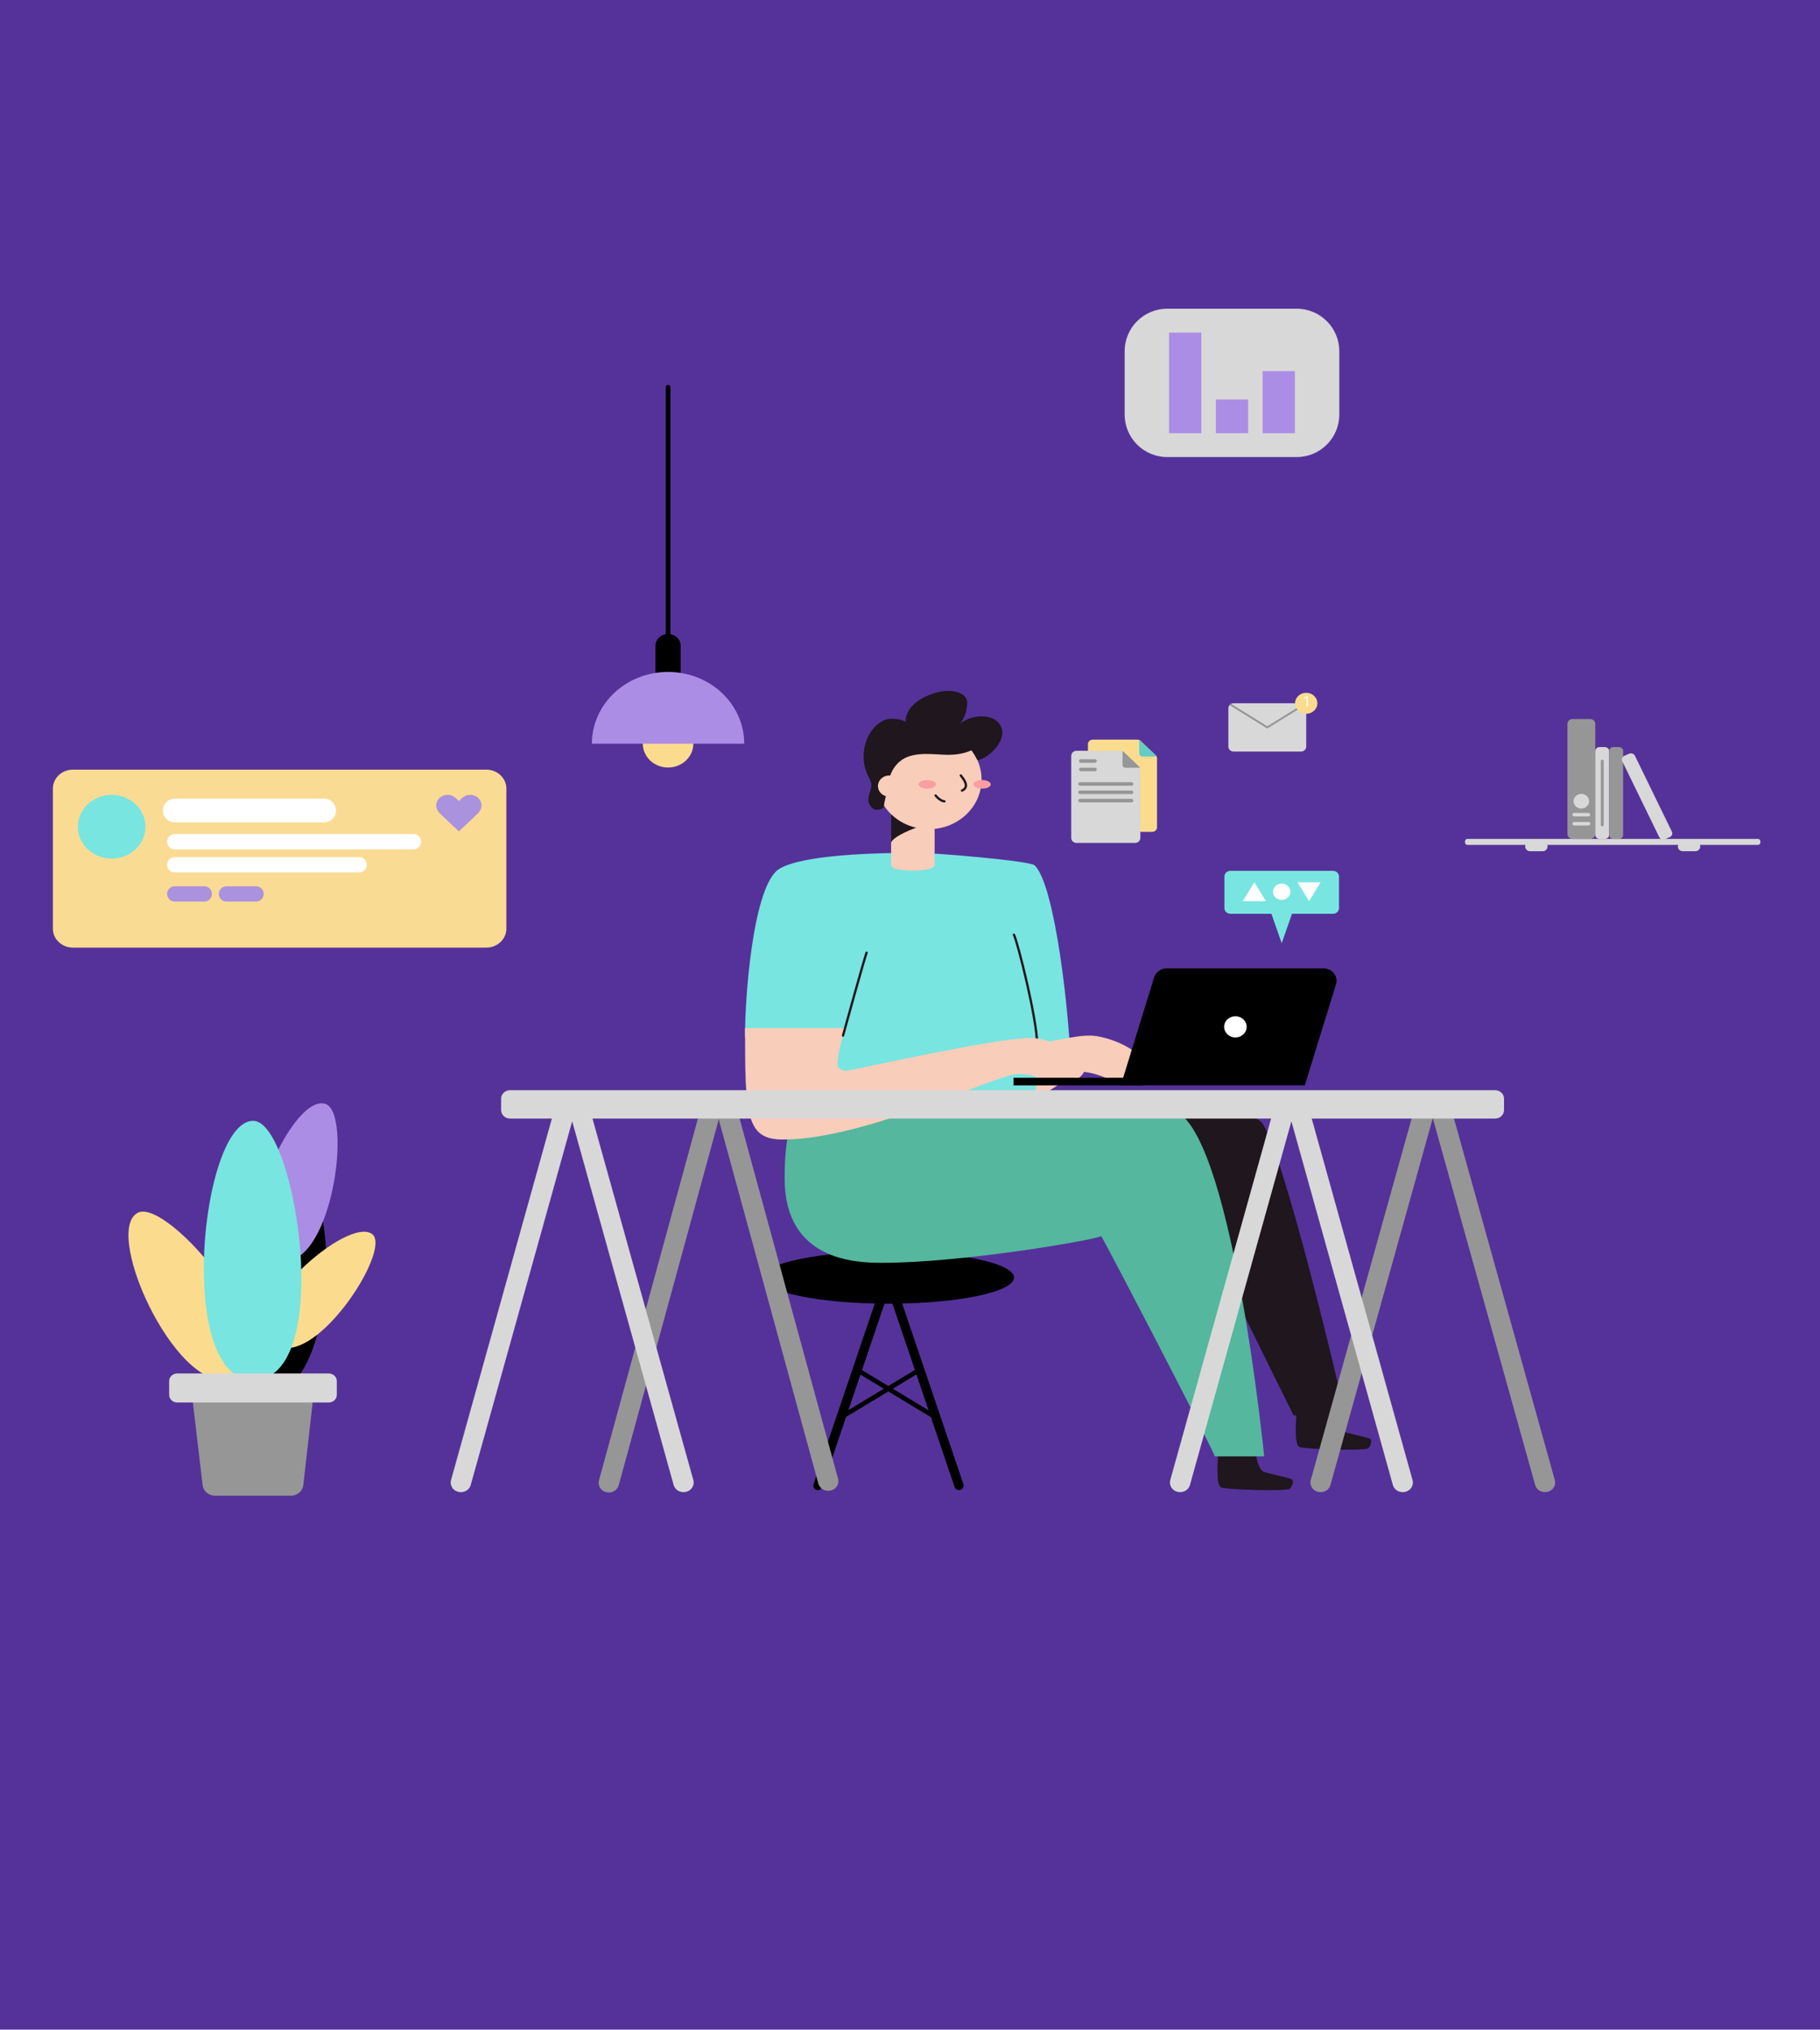 <svg width="513" height="572" viewBox="0 0 513 572" fill="none" xmlns="http://www.w3.org/2000/svg">
<rect width="513" height="572" fill="#553299"/>
<g clip-path="url(#clip0_103_1271)">
<path d="M365.51 87H329C322.373 87 317 92.373 317 99V116.81C317 123.437 322.373 128.81 329 128.81H365.51C372.137 128.81 377.51 123.437 377.51 116.81V99C377.51 92.373 372.137 87 365.51 87Z" fill="#D8D8D8"/>
<path d="M338.62 93.73H329.52V122.08H338.62V93.73Z" fill="#AB8DE5"/>
<path d="M351.81 112.58H342.71V122.08H351.81V112.58Z" fill="#AB8DE5"/>
<path d="M364.99 104.59H355.89V122.08H364.99V104.59Z" fill="#AB8DE5"/>
</g>
<g clip-path="url(#clip1_103_1271)">
<path d="M250.432 367.41C269.973 367.41 285.814 364.11 285.814 360.04C285.814 355.97 269.973 352.67 250.432 352.67C230.891 352.67 215.05 355.97 215.05 360.04C215.05 364.11 230.891 367.41 250.432 367.41Z" fill="black"/>
<path d="M250.432 360.04L230.552 418.65" stroke="black" stroke-width="2.61" stroke-miterlimit="10" stroke-linecap="round"/>
<path d="M250.432 360.04L270.306 418.65" stroke="black" stroke-width="2.61" stroke-miterlimit="10" stroke-linecap="round"/>
<path d="M237.078 399.409L259.239 386.022" stroke="black" stroke-width="1.305" stroke-miterlimit="10" stroke-linecap="round"/>
<path d="M241.534 386.022L263.691 399.409" stroke="black" stroke-width="1.305" stroke-miterlimit="10" stroke-linecap="round"/>
<path d="M343.363 409.272C343.363 410.524 342.584 418.422 344.137 419.151C345.69 419.88 362.756 420.324 363.535 419.589C364.314 418.855 364.774 417.323 364.096 416.885C363.417 416.446 356.807 415.205 355.91 414.618C355.013 414.032 353.774 410.92 354.228 409.272" fill="#1F161E"/>
<path d="M292.323 306.027L301.949 302.783C301.534 286.264 297.436 249.352 291.61 243.863C290.249 242.573 263.192 240.334 258.36 240.334C229.554 240.334 221.016 243.435 218.84 245.479C212.107 251.813 210.004 281.197 210.004 291.483C210.004 301.769 240.839 307.1 240.839 307.1L276.984 309.445C276.984 309.445 284.917 310.211 291.773 310.592C291.919 308.61 292.323 306.027 292.323 306.027Z" fill="#78E5E1"/>
<path d="M320.954 315.605C323.584 314.871 349.732 310.851 355.422 316.134C361.113 321.416 379.053 397.158 379.053 398.901H364.616L345.118 359.401" fill="#1F161E"/>
<path d="M225.753 308.869C225.097 311.96 221.155 315.278 221.155 332.115C221.155 355.402 241.389 355.888 248.661 355.888C271.293 355.888 307.925 349.548 310.398 348.391C312.04 350.975 342.276 409.145 342.41 410.439H356.331C356.331 410.439 347.702 323.461 332.139 313.576C327.082 310.407 237.358 306.989 225.753 308.869Z" fill="#55B79D"/>
<path d="M307.269 291.848C303.609 291.848 300.598 292.667 292.323 294.199L291.885 309.118C299.734 306.138 301.562 301.996 303.838 301.996C309.523 301.996 312.494 304.759 315.853 304.759C318.196 304.759 322.407 303.026 322.407 300.67C322.407 295.736 311.794 291.848 307.269 291.848Z" fill="#F8CDBA"/>
<path d="M365.435 397.855C365.435 399.113 364.656 407.005 366.209 407.74C367.762 408.475 384.828 408.908 385.607 408.178C386.386 407.45 386.846 405.912 386.168 405.474C385.489 405.035 378.879 403.789 377.982 403.207C377.086 402.626 375.846 399.509 376.3 397.855" fill="#1F161E"/>
<path d="M263.439 243.841C263.439 245.838 251.172 245.896 251.172 243.841V227.649H263.439V243.841Z" fill="#F8CDBA"/>
<path d="M259.447 232.969C258.326 232.969 251.172 235.943 251.172 237.608V228.843C252.955 228.843 259.447 232.969 259.447 232.969Z" fill="#1F161E"/>
<path d="M261.813 233.682C270.018 233.682 276.67 227.414 276.67 219.683C276.67 211.95 270.018 205.683 261.813 205.683C253.608 205.683 246.956 211.95 246.956 219.683C246.956 227.414 253.608 233.682 261.813 233.682Z" fill="#F8CDBA"/>
<path d="M277.152 208.71C275.313 211.462 271.467 212.725 267.302 212.725C263.753 212.725 258.584 211.753 254.9 213.729C252.916 214.785 250.634 217.189 250.168 222.001C250.168 222.826 249.182 226.022 249.182 227.052C249.182 227.76 248.341 228.22 246.939 228.22C246.216 228.22 244.792 227.111 244.792 225.425C244.792 223.475 245.611 222.783 245.611 221.13C245.611 219.476 243.424 217.865 243.424 213.269C243.424 206.65 247.909 202.571 251.083 202.571C253.97 202.571 254.883 203.205 255.248 203.474C255.248 197.457 263.657 194.71 267.021 194.71C270.834 194.71 272.628 196.189 272.628 198.059C272.628 201.055 271.119 203.59 270.352 204.161C272.089 202.688 274.345 201.876 276.681 201.884C281.054 201.884 282.523 204.589 282.523 206.438C282.523 210.464 277.399 214.188 275.492 214.188C275.015 213.23 274.452 212.31 273.81 211.441" fill="#1F161E"/>
<path d="M250.634 224.516C252.383 224.516 253.801 223.18 253.801 221.531C253.801 219.883 252.383 218.547 250.634 218.547C248.884 218.547 247.466 219.883 247.466 221.531C247.466 223.18 248.884 224.516 250.634 224.516Z" fill="#F8CDBA"/>
<path d="M276.815 222.25C278.172 222.25 279.271 221.711 279.271 221.046C279.271 220.38 278.172 219.841 276.815 219.841C275.46 219.841 274.36 220.38 274.36 221.046C274.36 221.711 275.46 222.25 276.815 222.25Z" fill="#FA9E9F"/>
<path d="M261.376 222.25C262.732 222.25 263.832 221.711 263.832 221.046C263.832 220.38 262.732 219.841 261.376 219.841C260.02 219.841 258.92 220.38 258.92 221.046C258.92 221.711 260.02 222.25 261.376 222.25Z" fill="#FA9E9F"/>
<path d="M270.822 218.547C271.282 219.159 273.626 221.753 271.147 222.805" stroke="#1F161E" stroke-width="0.652" stroke-miterlimit="10" stroke-linecap="round"/>
<path d="M266.203 225.832C265.463 225.832 264.324 224.971 263.719 224.189" stroke="#1F161E" stroke-width="0.652" stroke-miterlimit="10" stroke-linecap="round"/>
<path d="M285.791 263.431C286.912 265.681 292.323 287.336 292.323 294.199" stroke="#1F161E" stroke-width="0.652" stroke-miterlimit="10" stroke-linecap="round"/>
<path d="M210.004 289.735C210.004 314.084 210.24 321.147 220.617 321.147C244.523 321.147 280.662 302.657 287.103 302.657C292.788 302.657 295.759 305.42 299.124 305.42C301.461 305.42 305.677 303.682 305.677 301.331C305.677 296.396 295.064 292.508 290.54 292.508C280.359 292.508 239.701 301.758 238.715 301.758C237.728 301.758 236.052 301.352 236.052 299.778C236.052 296.92 238.031 290.321 238.294 289.74L210.004 289.735Z" fill="#F8CDBA"/>
<path d="M244.26 268.497C243.576 270.351 238.244 289.518 237.622 291.848" stroke="#1F161E" stroke-width="0.652" stroke-miterlimit="10" stroke-linecap="round"/>
<path d="M367.784 305.874H315.92L325.317 275.428C325.55 274.693 326.03 274.049 326.685 273.593C327.34 273.137 328.135 272.893 328.949 272.898H372.959C373.537 272.89 374.108 273.009 374.629 273.247C375.149 273.483 375.603 273.831 375.956 274.262C376.309 274.693 376.55 275.196 376.66 275.731C376.771 276.265 376.747 276.816 376.592 277.341L367.784 305.874Z" fill="black"/>
<path d="M348.218 292.376C349.971 292.376 351.392 291.037 351.392 289.386C351.392 287.735 349.971 286.396 348.218 286.396C346.466 286.396 345.045 287.735 345.045 289.386C345.045 291.037 346.466 292.376 348.218 292.376Z" fill="white"/>
<path d="M322.081 303.74H285.69V305.879H322.081V303.74Z" fill="black"/>
<path d="M321.431 234.427H324.795C325.148 234.426 325.487 234.293 325.737 234.058C325.986 233.822 326.127 233.503 326.129 233.17V213.729C326.13 213.564 326.095 213.4 326.028 213.247C325.96 213.095 325.861 212.957 325.737 212.841L321.504 208.816C321.381 208.698 321.234 208.604 321.072 208.541C320.911 208.478 320.737 208.445 320.562 208.446H307.992C307.639 208.447 307.3 208.58 307.051 208.816C306.801 209.051 306.66 209.37 306.658 209.703V211.583" fill="#FBDC8E"/>
<path d="M315.78 211.584H303.446C303.048 211.585 302.668 211.735 302.387 212C302.107 212.266 301.949 212.625 301.949 213V236.145C301.949 236.33 301.988 236.515 302.064 236.687C302.14 236.86 302.251 237.016 302.391 237.147C302.531 237.279 302.698 237.383 302.88 237.454C303.063 237.525 303.259 237.561 303.457 237.56H319.929C320.327 237.56 320.709 237.411 320.991 237.145C321.273 236.88 321.431 236.52 321.431 236.145V216.898C321.431 216.523 321.273 216.162 320.994 215.895L316.845 211.985C316.559 211.725 316.177 211.581 315.78 211.584Z" fill="#D8D8D8"/>
<path d="M321.431 216.37H317.243C317.02 216.37 316.806 216.287 316.648 216.138C316.491 215.989 316.402 215.788 316.402 215.578V211.583" fill="#969696"/>
<path d="M326.146 213.2H321.958C321.735 213.2 321.521 213.117 321.364 212.968C321.206 212.82 321.117 212.618 321.117 212.408V208.446" fill="#64CCC4"/>
<path d="M308.643 213.972H304.674C304.383 213.972 304.147 214.194 304.147 214.468C304.147 214.742 304.383 214.965 304.674 214.965H308.643C308.934 214.965 309.17 214.742 309.17 214.468C309.17 214.194 308.934 213.972 308.643 213.972Z" fill="#969696"/>
<path d="M308.643 216.36H304.674C304.383 216.36 304.147 216.582 304.147 216.856C304.147 217.13 304.383 217.353 304.674 217.353H308.643C308.934 217.353 309.17 217.13 309.17 216.856C309.17 216.582 308.934 216.36 308.643 216.36Z" fill="#969696"/>
<path d="M318.936 220.443H304.444C304.153 220.443 303.917 220.666 303.917 220.94C303.917 221.214 304.153 221.436 304.444 221.436H318.936C319.227 221.436 319.463 221.214 319.463 220.94C319.463 220.666 319.227 220.443 318.936 220.443Z" fill="#969696"/>
<path d="M318.936 222.789H304.444C304.153 222.789 303.917 223.011 303.917 223.285C303.917 223.56 304.153 223.782 304.444 223.782H318.936C319.227 223.782 319.463 223.56 319.463 223.285C319.463 223.011 319.227 222.789 318.936 222.789Z" fill="#969696"/>
<path d="M318.936 225.135H304.444C304.153 225.135 303.917 225.357 303.917 225.631C303.917 225.905 304.153 226.128 304.444 226.128H318.936C319.227 226.128 319.463 225.905 319.463 225.631C319.463 225.357 319.227 225.135 318.936 225.135Z" fill="#969696"/>
<path d="M366.697 198.197H347.725C346.904 198.197 346.239 198.824 346.239 199.597V210.406C346.239 211.179 346.904 211.806 347.725 211.806H366.697C367.517 211.806 368.182 211.179 368.182 210.406V199.597C368.182 198.824 367.517 198.197 366.697 198.197Z" fill="#D8D8D8"/>
<path d="M346.929 198.625L357.211 205.001" stroke="#969696" stroke-width="0.535" stroke-linecap="round" stroke-linejoin="round"/>
<path d="M368.182 198.197L357.211 205.001" stroke="#969696" stroke-width="0.535" stroke-linecap="round" stroke-linejoin="round"/>
<path d="M368.182 201.155C369.916 201.155 371.322 199.831 371.322 198.197C371.322 196.563 369.916 195.239 368.182 195.239C366.449 195.239 365.043 196.563 365.043 198.197C365.043 199.831 366.449 201.155 368.182 201.155Z" fill="#FBDC8E"/>
<path d="M368.634 196.212V199.016H368.274V196.567H368.256L367.53 197.022V196.677L368.274 196.212H368.634Z" fill="white"/>
<path d="M375.723 245.426H346.816C345.878 245.426 345.118 246.143 345.118 247.027V255.923C345.118 256.808 345.878 257.524 346.816 257.524H375.723C376.661 257.524 377.422 256.808 377.422 255.923V247.027C377.422 246.143 376.661 245.426 375.723 245.426Z" fill="#78E5E1"/>
<path d="M361.27 265.819L365.161 254.708H357.379L361.27 265.819Z" fill="#78E5E1"/>
<path d="M353.556 248.649L350.293 253.969H356.818L353.556 248.649Z" fill="white"/>
<path d="M368.979 253.969L372.242 248.649H365.721L368.979 253.969Z" fill="white"/>
<path d="M361.27 253.615C362.623 253.615 363.72 252.581 363.72 251.306C363.72 250.031 362.623 248.998 361.27 248.998C359.917 248.998 358.82 250.031 358.82 251.306C358.82 252.581 359.917 253.615 361.27 253.615Z" fill="white"/>
<path d="M137.065 216.898H20.567C17.439 216.898 14.903 219.287 14.903 222.235V261.72C14.903 264.667 17.439 267.057 20.567 267.057H137.065C140.193 267.057 142.728 264.667 142.728 261.72V222.235C142.728 219.287 140.193 216.898 137.065 216.898Z" fill="#FADB93"/>
<path d="M31.473 241.977C36.738 241.977 41.006 237.956 41.006 232.995C41.006 228.034 36.738 224.012 31.473 224.012C26.208 224.012 21.94 228.034 21.94 232.995C21.94 237.956 26.208 241.977 31.473 241.977Z" fill="#78E5E1"/>
<path d="M49.258 228.413H91.355" stroke="white" stroke-width="6.701" stroke-miterlimit="10" stroke-linecap="round"/>
<path d="M49.258 237.215H116.562" stroke="white" stroke-width="4.319" stroke-miterlimit="10" stroke-linecap="round"/>
<path d="M49.258 243.726H101.207" stroke="white" stroke-width="4.319" stroke-miterlimit="10" stroke-linecap="round"/>
<path d="M49.258 251.925H57.576" stroke="#AB92DE" stroke-width="4.319" stroke-miterlimit="10" stroke-linecap="round"/>
<path d="M63.845 251.925H72.162" stroke="#AB92DE" stroke-width="4.319" stroke-miterlimit="10" stroke-linecap="round"/>
<path d="M128.418 224.871L133.859 229.999L129.335 234.262L123.894 229.134C123.294 228.569 122.957 227.802 122.957 227.003C122.957 226.203 123.294 225.437 123.894 224.871C124.494 224.306 125.307 223.988 126.155 223.988C127.004 223.988 127.818 224.306 128.418 224.871Z" fill="#AB92DE"/>
<path d="M134.79 229.133L129.349 234.26L124.825 229.998L130.266 224.87C130.866 224.305 131.68 223.987 132.528 223.987C133.377 223.987 134.19 224.305 134.79 224.87C135.39 225.435 135.727 226.202 135.727 227.001C135.727 227.801 135.39 228.568 134.79 229.133Z" fill="#AB92DE"/>
<path d="M432.707 418.504C433.109 419.949 434.679 420.812 436.212 420.432C437.746 420.052 438.662 418.573 438.259 417.128L409.555 314.247C409.152 312.802 407.582 311.939 406.049 312.319C404.516 312.698 403.6 314.177 404.002 315.622L432.707 418.504Z" fill="#969696"/>
<path d="M403.715 315.624C404.118 314.179 403.201 312.7 401.669 312.32C400.135 311.94 398.566 312.804 398.162 314.249L369.459 417.13C369.055 418.575 369.972 420.054 371.505 420.434C373.038 420.813 374.608 419.95 375.011 418.506L403.715 315.624Z" fill="#969696"/>
<path d="M364.113 315.629C364.515 314.184 363.599 312.704 362.066 312.324C360.533 311.945 358.963 312.808 358.56 314.253L329.856 417.134C329.453 418.579 330.37 420.059 331.902 420.438C333.436 420.818 335.006 419.955 335.408 418.51L364.113 315.629Z" fill="#D8D8D8"/>
<path d="M392.604 418.506C393.007 419.951 394.576 420.814 396.11 420.434C397.643 420.055 398.559 418.576 398.156 417.131L369.452 314.249C369.049 312.805 367.479 311.942 365.946 312.321C364.413 312.701 363.497 314.18 363.9 315.625L392.604 418.506Z" fill="#D8D8D8"/>
<path d="M202.615 315.404C203.011 313.955 202.086 312.477 200.548 312.104C199.01 311.73 197.443 312.602 197.046 314.051L168.824 417.237C168.428 418.687 169.352 420.164 170.89 420.538C172.428 420.911 173.996 420.039 174.392 418.59L202.615 315.404Z" fill="#969696"/>
<path d="M230.666 418.111C231.062 419.56 232.63 420.432 234.168 420.059C235.706 419.685 236.631 418.208 236.234 416.758L208.012 313.572C207.616 312.123 206.048 311.251 204.51 311.625C202.972 311.998 202.047 313.476 202.444 314.925L230.666 418.111Z" fill="#969696"/>
<path d="M421.398 307.237H143.788C142.385 307.237 141.248 308.308 141.248 309.63V312.847C141.248 314.169 142.385 315.24 143.788 315.24H421.398C422.8 315.24 423.938 314.169 423.938 312.847V309.63C423.938 308.308 422.8 307.237 421.398 307.237Z" fill="#D8D8D8"/>
<path d="M161.383 315.633C161.786 314.188 160.87 312.709 159.337 312.329C157.803 311.949 156.233 312.812 155.831 314.257L127.126 417.138C126.724 418.583 127.64 420.063 129.173 420.443C130.706 420.822 132.276 419.959 132.679 418.514L161.383 315.633Z" fill="#D8D8D8"/>
<path d="M189.881 418.507C190.285 419.951 191.854 420.815 193.387 420.435C194.92 420.055 195.837 418.576 195.433 417.131L166.73 314.25C166.326 312.805 164.757 311.942 163.224 312.322C161.69 312.702 160.774 314.18 161.178 315.625L189.881 418.507Z" fill="#D8D8D8"/>
<path d="M85.577 334.376C96.229 336.283 94.328 396.186 73.882 392.562C54.574 389.123 72.582 332.067 85.577 334.376Z" fill="black"/>
<path d="M38.809 341.803C47.285 337.287 82.768 379.36 66.537 388.008C51.204 396.181 28.487 347.303 38.809 341.803Z" fill="#FBDC8E"/>
<path d="M82.006 421.518H60.6C59.738 421.518 58.907 421.218 58.264 420.676C57.622 420.134 57.214 419.388 57.119 418.58L54.417 395.71C54.362 395.249 54.412 394.782 54.562 394.34C54.712 393.898 54.959 393.49 55.288 393.144C55.617 392.798 56.019 392.521 56.468 392.332C56.919 392.143 57.406 392.045 57.899 392.044H84.596C85.087 392.044 85.573 392.141 86.022 392.329C86.471 392.518 86.873 392.793 87.201 393.137C87.53 393.482 87.778 393.887 87.928 394.328C88.079 394.769 88.13 395.234 88.078 395.695L85.493 418.565C85.4 419.375 84.993 420.125 84.35 420.67C83.706 421.216 82.871 421.518 82.006 421.518Z" fill="#969696"/>
<path d="M91.593 311.057C99.705 313.281 93.487 359.538 77.952 355.264C63.286 351.244 81.72 308.352 91.593 311.057Z" fill="#AB8DE5"/>
<path d="M104.969 347.847C110.576 352.406 87.769 387.237 76.993 378.488C66.818 370.263 98.124 342.3 104.969 347.847Z" fill="#FBDC8E"/>
<path d="M71.359 315.869C83.502 315.869 94.62 388.927 71.359 388.927C49.394 388.927 56.576 315.869 71.359 315.869Z" fill="#78E5E1"/>
<path d="M92.669 387.073H49.948C48.694 387.073 47.678 388.031 47.678 389.212V393.111C47.678 394.293 48.694 395.251 49.948 395.251H92.669C93.923 395.251 94.939 394.293 94.939 393.111V389.212C94.939 388.031 93.923 387.073 92.669 387.073Z" fill="#D8D8D8"/>
<path d="M191.857 182.01C191.857 180.163 190.268 178.666 188.308 178.666C186.348 178.666 184.759 180.163 184.759 182.01V193.553C184.759 195.4 186.348 196.897 188.308 196.897C190.268 196.897 191.857 195.4 191.857 193.553V182.01Z" fill="black"/>
<path d="M188.308 216.301C192.24 216.301 195.428 213.298 195.428 209.592C195.428 205.887 192.24 202.883 188.308 202.883C184.376 202.883 181.188 205.887 181.188 209.592C181.188 213.298 184.376 216.301 188.308 216.301Z" fill="#FBDC8E"/>
<path d="M188.308 189.364C185.488 189.363 182.696 189.886 180.091 190.902C177.486 191.918 175.119 193.408 173.125 195.286C171.131 197.165 169.549 199.395 168.47 201.85C167.391 204.304 166.835 206.935 166.835 209.592H209.775C209.775 206.936 209.219 204.305 208.141 201.851C207.062 199.396 205.48 197.167 203.487 195.288C201.494 193.41 199.128 191.92 196.523 190.904C193.919 189.887 191.127 189.364 188.308 189.364Z" fill="#AB8DE5"/>
<path d="M188.308 182.517V109.126" stroke="black" stroke-width="1.305" stroke-linecap="round" stroke-linejoin="round"/>
<path d="M495.497 236.414H413.644C413.264 236.414 412.955 236.704 412.955 237.064V237.465C412.955 237.824 413.264 238.115 413.644 238.115H495.497C495.878 238.115 496.187 237.824 496.187 237.465V237.064C496.187 236.704 495.878 236.414 495.497 236.414Z" fill="#D8D8D8"/>
<path d="M448.219 202.635H443.246C442.453 202.635 441.811 203.24 441.811 203.987V235.061C441.811 235.808 442.453 236.414 443.246 236.414H448.219C449.011 236.414 449.654 235.808 449.654 235.061V203.987C449.654 203.24 449.011 202.635 448.219 202.635Z" fill="#969696"/>
<path d="M452.385 210.553H450.848C450.189 210.553 449.654 211.057 449.654 211.679V235.288C449.654 235.91 450.189 236.413 450.848 236.413H452.385C453.044 236.413 453.579 235.91 453.579 235.288V211.679C453.579 211.057 453.044 210.553 452.385 210.553Z" fill="#D8D8D8"/>
<path d="M456.348 210.553H454.733C454.096 210.553 453.579 211.041 453.579 211.642V235.325C453.579 235.926 454.096 236.413 454.733 236.413H456.348C456.986 236.413 457.503 235.926 457.503 235.325V211.642C457.503 211.041 456.986 210.553 456.348 210.553Z" fill="#969696"/>
<path d="M459.197 212.419L457.873 212.992C457.253 213.26 456.982 213.95 457.266 214.533L467.687 235.922C467.971 236.506 468.704 236.762 469.322 236.494L470.647 235.92C471.267 235.653 471.538 234.963 471.253 234.379L460.833 212.99C460.548 212.407 459.816 212.151 459.197 212.419Z" fill="#D8D8D8"/>
<path d="M445.73 227.866C446.94 227.866 447.922 226.941 447.922 225.8C447.922 224.66 446.94 223.734 445.73 223.734C444.519 223.734 443.538 224.66 443.538 225.8C443.538 226.941 444.519 227.866 445.73 227.866Z" fill="#D8D8D8"/>
<path d="M447.72 229.097H443.751C443.459 229.097 443.223 229.319 443.223 229.593C443.223 229.868 443.459 230.09 443.751 230.09H447.72C448.011 230.09 448.247 229.868 448.247 229.593C448.247 229.319 448.011 229.097 447.72 229.097Z" fill="#D8D8D8"/>
<path d="M447.72 231.643H443.751C443.459 231.643 443.223 231.866 443.223 232.14C443.223 232.414 443.459 232.636 443.751 232.636H447.72C448.011 232.636 448.247 232.414 448.247 232.14C448.247 231.866 448.011 231.643 447.72 231.643Z" fill="#D8D8D8"/>
<path d="M452.026 214.457C452.026 214.244 451.842 214.072 451.616 214.072C451.39 214.072 451.207 214.244 451.207 214.457V232.504C451.207 232.717 451.39 232.89 451.616 232.89C451.842 232.89 452.026 232.717 452.026 232.504V214.457Z" fill="#969696"/>
<path d="M434.809 237.264H431.299C430.528 237.264 429.903 237.853 429.903 238.58C429.903 239.306 430.528 239.895 431.299 239.895H434.809C435.579 239.895 436.204 239.306 436.204 238.58C436.204 237.853 435.579 237.264 434.809 237.264Z" fill="#D8D8D8"/>
<path d="M477.843 237.264H474.333C473.562 237.264 472.937 237.853 472.937 238.58C472.937 239.306 473.562 239.895 474.333 239.895H477.843C478.614 239.895 479.239 239.306 479.239 238.58C479.239 237.853 478.614 237.264 477.843 237.264Z" fill="#D8D8D8"/>
</g>
<defs>
<clipPath id="clip0_103_1271">
<rect width="60.51" height="41.81" fill="white" transform="translate(317 87)"/>
</clipPath>
<clipPath id="clip1_103_1271">
<rect width="482.132" height="313.894" fill="white" transform="translate(14.473 108.082)"/>
</clipPath>
</defs>
</svg>
